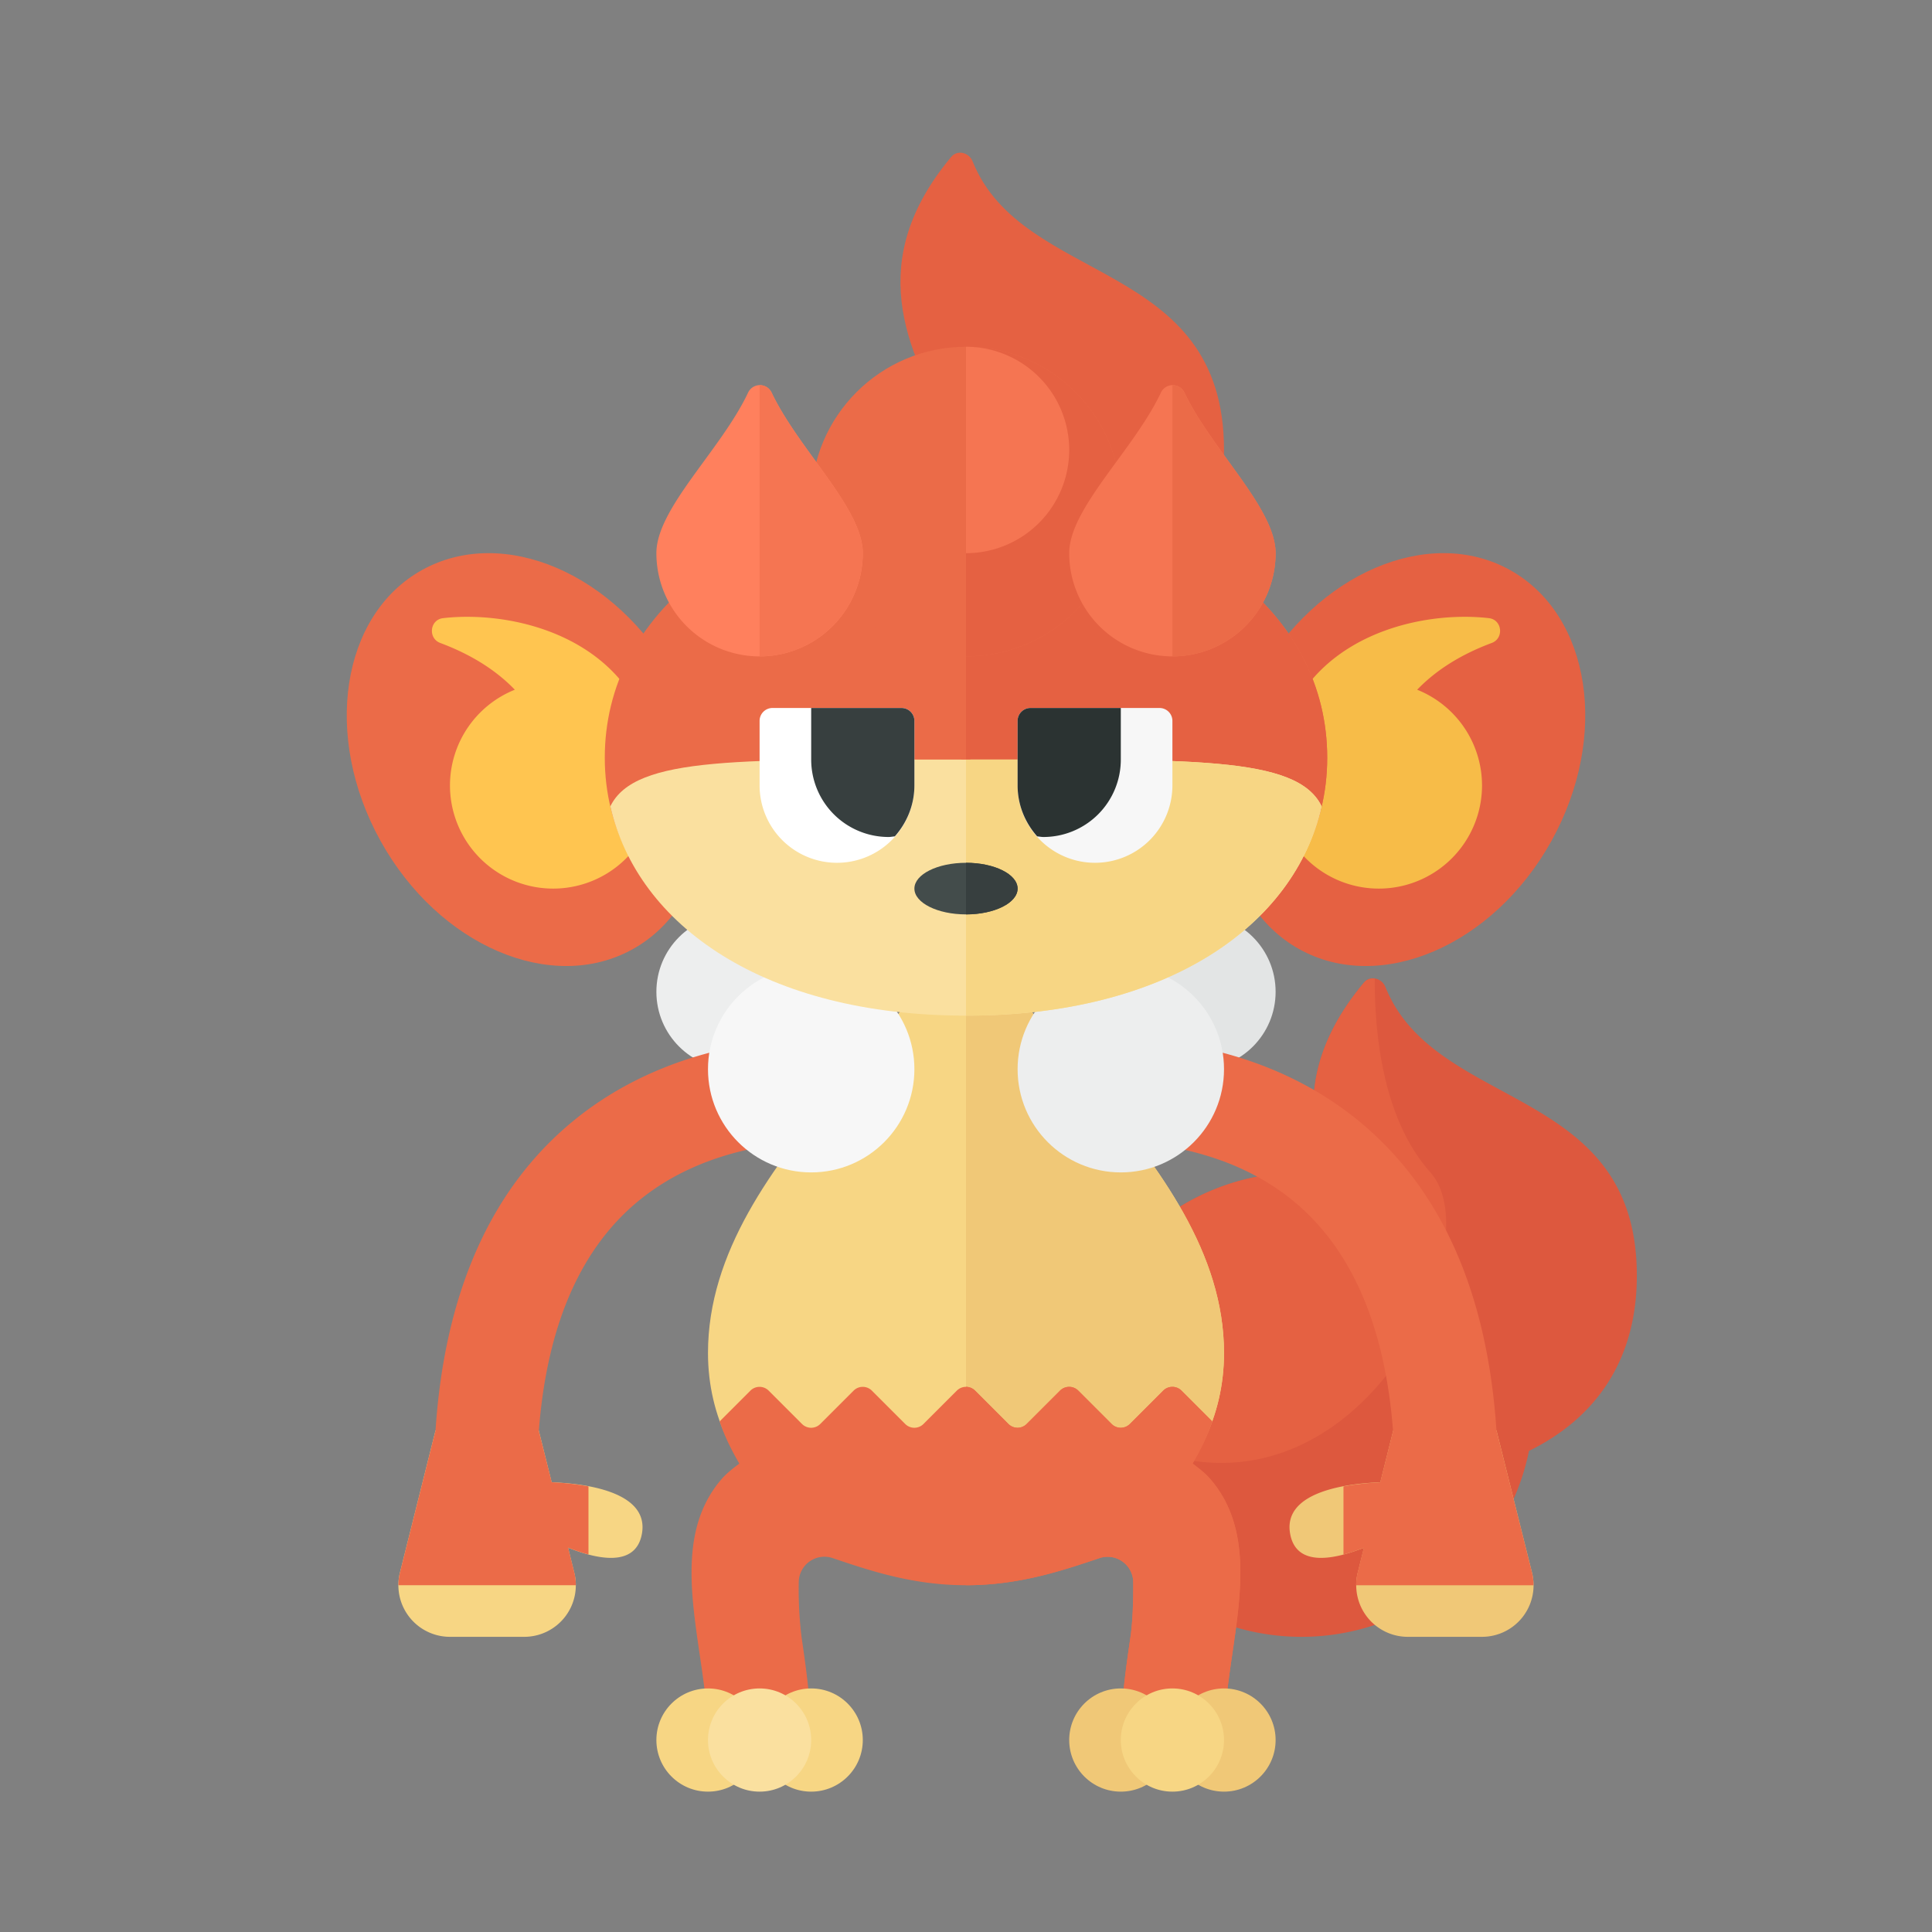 <svg xmlns="http://www.w3.org/2000/svg" width="100%" height="100%" viewBox="-2.72 -2.72 37.44 37.44"><rect x="-2.72" y="-2.72" width="37.44" height="37.44" fill="#808080" stroke="none"/><path fill="#DD583E" d="M29 22c0-3.709-3.901-3.175-4.872-5.593-.07-.174-.295-.23-.415-.086-1.146 1.374-1.136 2.596-.743 3.726-.157-.016-.309-.047-.47-.047a4.5 4.5 0 104.41 5.397C28.171 24.778 29 23.673 29 22z"/><path fill="#E56142" d="M25 20c-.909-1.019-1.082-2.636-1.079-3.754a.221.221 0 00-.208.075c-1.146 1.374-1.136 2.596-.743 3.726-.157-.016-.309-.047-.47-.047a4.5 4.5 0 00-4.5 4.5c5 3.768 8.365-2.97 7-4.5z"/><circle cx="20.5" cy="16.5" r="1.5" fill="#E3E5E5"/><circle cx="11.5" cy="16.5" r="1.5" fill="#EDEEEE"/><path fill="#F7D684" d="M7.971 26.005L7.72 25h-2l-.69 2.757A1 1 0 006.001 29h1.438a1 1 0 00.97-1.243l-.121-.485c.549.22 1.314.396 1.432-.272.148-.841-1.188-.975-1.749-.995z"/><path fill="#EB6B48" d="M8.391 19.001C6.789 20.315 5.896 22.333 5.72 25v.001l-.69 2.756a1.02 1.02 0 00-.029.243h3.438c0-.08-.009-.161-.029-.243l-.121-.485c.124.05.259.096.395.132v-1.32a5.089 5.089 0 00-.712-.079l-.25-.995c.155-2.026.798-3.523 1.926-4.453 1.954-1.613 4.813-1.082 4.841-1.077l.39-1.961c-.153-.031-3.792-.727-6.488 1.482z"/><path fill="#F0C877" d="M24.029 26.005L24.28 25h2l.689 2.757A1 1 0 0126 29h-1.438a1 1 0 01-.97-1.243l.121-.485c-.549.22-1.314.396-1.432-.272-.149-.841 1.187-.975 1.748-.995z"/><path fill="#EB6B48" d="M23.609 19.001c1.602 1.313 2.495 3.331 2.671 5.999v.001l.689 2.757c.02.082.029.163.029.243H23.56c0-.08.009-.161.029-.243l.121-.485c-.124.05-.259.096-.395.132v-1.32c.267-.05.53-.072.712-.079l.249-.994c-.155-2.026-.798-3.523-1.926-4.453-1.954-1.613-4.813-1.082-4.841-1.077l-.39-1.961c.155-.033 3.794-.729 6.49 1.48z"/><path fill="#F7D684" d="M21 23.5c0 2.485-2.239 4.25-5 4.25s-5-1.765-5-4.25c0-3.92 5-6.537 5-9.5 0 2.963 5 5.619 5 9.5z"/><path fill="#F0C877" d="M21 23.5c0-3.881-5-6.537-5-9.5v13.75c2.761 0 5-1.765 5-4.25z"/><path fill="#EB6B48" d="M20.732 25.94c-.099-.115-.221-.205-.341-.298.152-.26.287-.53.381-.817l-.596-.596a.25.25 0 00-.354 0l-.646.646a.25.25 0 01-.354 0l-.646-.646a.25.25 0 00-.354 0l-.646.646a.25.25 0 01-.354 0l-.646-.646a.25.25 0 00-.354 0l-.646.646a.25.25 0 01-.354 0l-.646-.646a.25.25 0 00-.354 0l-.646.646a.25.25 0 01-.354 0l-.646-.646a.25.25 0 00-.354 0l-.596.596c.095.287.229.557.381.817-.12.093-.242.184-.341.298-.789.911-.608 2.154-.434 3.356.084.56.168 1.139.168 1.704h2c0-.709-.099-1.39-.186-1.991a7.616 7.616 0 01-.055-1.067.497.497 0 01.656-.468c.707.238 1.546.526 2.585.526s1.878-.288 2.585-.525a.497.497 0 01.656.468c.002.341-.008.746-.055 1.067-.087.6-.186 1.281-.186 1.99h2c0-.565.084-1.144.166-1.704.174-1.202.355-2.445-.434-3.356z"/><circle cx="13" cy="18" r="2" fill="#F7F7F7"/><circle cx="19" cy="18" r="2" fill="#EDEEEE"/><ellipse cx="7.5" cy="12" fill="#EB6B48" rx="3.253" ry="4.203" transform="rotate(-29.046 7.5 12)"/><path fill="#FFC550" d="M5.867 9.259C7.436 9.08 9.977 9.795 10 12.5a2 2 0 01-4 0 2 2 0 011.257-1.854c-.324-.336-.782-.658-1.445-.906-.243-.091-.203-.452.055-.481z"/><ellipse cx="24.5" cy="12" fill="#E56142" rx="4.203" ry="3.253" transform="rotate(-60.954 24.5 12)"/><path fill="#F7BC48" d="M26.133 9.259c-1.569-.179-4.11.536-4.133 3.241a2 2 0 004 0 2 2 0 00-1.257-1.854c.324-.336.782-.659 1.445-.906.243-.091.203-.452-.055-.481z"/><path fill="#EB6B48" d="M23 11.963c0 2.761-2.582 4.75-7 4.75s-7-1.989-7-4.75 2.582-5 7-5 7 2.238 7 5z"/><path fill="#E56142" d="M23 11.963c0-2.761-2.582-5-7-5v9.75c4.418 0 7-1.989 7-4.75z"/><path fill="#FAE09F" d="M16 12c-4.321 0-6.417-.081-6.892.906.524 2.31 2.99 4.056 6.892 4.056s6.368-1.746 6.892-4.056C22.417 11.919 20.321 12 16 12z"/><path fill="#F7D684" d="M22.892 12.906C22.417 11.919 20.321 12 16 12v4.963c3.902 0 6.368-1.747 6.892-4.057z"/><ellipse cx="16" cy="14.5" fill="#434C4B" rx="1" ry=".5"/><path fill="#373F3F" d="M17 14.5c0-.276-.448-.5-1-.5v1c.552 0 1-.224 1-.5z"/><path fill="#E56142" d="M15.713.321c-3.36 4.03 3.21 6.756.287 9.679 2.761 0 5-1.239 5-4 0-3.709-3.901-3.175-4.872-5.593-.07-.174-.295-.23-.415-.086z"/><circle cx="16" cy="7" r="3" fill="#EB6B48"/><path fill="#E56142" d="M19 7a3 3 0 00-3-3v6a3 3 0 003-3z"/><path fill="#FF805D" d="M14 8a2 2 0 11-4 0c0-.868 1.25-1.998 1.774-3.105a.252.252 0 01.462-.001C12.764 6.002 14 7.132 14 8z"/><path fill="#F57552" d="M12 4.745V10a2 2 0 002-2c0-.868-1.236-1.999-1.765-3.106A.251.251 0 0012 4.745zM22 8a2 2 0 11-4 0c0-.868 1.25-1.998 1.774-3.105a.252.252 0 01.462-.001C20.764 6.002 22 7.132 22 8z"/><path fill="#EB6B48" d="M20 4.745V10a2 2 0 002-2c0-.868-1.236-1.999-1.765-3.106A.251.251 0 0020 4.745z"/><path fill="#F57552" d="M18 6a2 2 0 00-2-2v4a2 2 0 002-2z"/><path fill="#EB6B48" d="M18.585 27.475a.497.497 0 01.656.468c.002.341-.008.746-.055 1.067-.087.6-.186 1.281-.186 1.99h2c0-.565.084-1.144.166-1.704.175-1.202.355-2.445-.434-3.356-.099-.115-.221-.205-.341-.298.152-.26.287-.53.381-.817l-.596-.596a.25.25 0 00-.354 0l-.646.646a.25.25 0 01-.354 0l-.646-.646a.25.25 0 00-.354 0l-.646.646a.25.25 0 01-.354 0l-.646-.646a.249.249 0 00-.177-.073V28c1.04 0 1.879-.288 2.586-.525z"/><circle cx="19" cy="31" r="1" fill="#F0C877"/><circle cx="13" cy="31" r="1" fill="#F7D684"/><circle cx="21" cy="31" r="1" fill="#F0C877"/><circle cx="20" cy="31" r="1" fill="#F7D684"/><circle cx="11" cy="31" r="1" fill="#F7D684"/><circle cx="12" cy="31" r="1" fill="#FAE09F"/><path fill="#FFF" d="M13.5 14a1.5 1.5 0 01-1.5-1.5v-1.25a.25.25 0 01.25-.25h2.5a.25.25 0 01.25.25v1.25a1.5 1.5 0 01-1.5 1.5z"/><path fill="#F7F7F7" d="M18.5 14a1.5 1.5 0 01-1.5-1.5v-1.25a.25.25 0 01.25-.25h2.5a.25.25 0 01.25.25v1.25a1.5 1.5 0 01-1.5 1.5z"/><path fill="#2B3332" d="M17.25 11a.25.25 0 00-.25.25v1.25c0 .38.146.724.379.988.041.003.08.012.121.012A1.5 1.5 0 0019 12v-1h-1.75z"/><path fill="#373F3F" d="M14.75 11H13v1a1.5 1.5 0 001.5 1.5c.041 0 .08-.009.121-.012.233-.264.379-.608.379-.988v-1.25a.25.25 0 00-.25-.25z"/></svg>